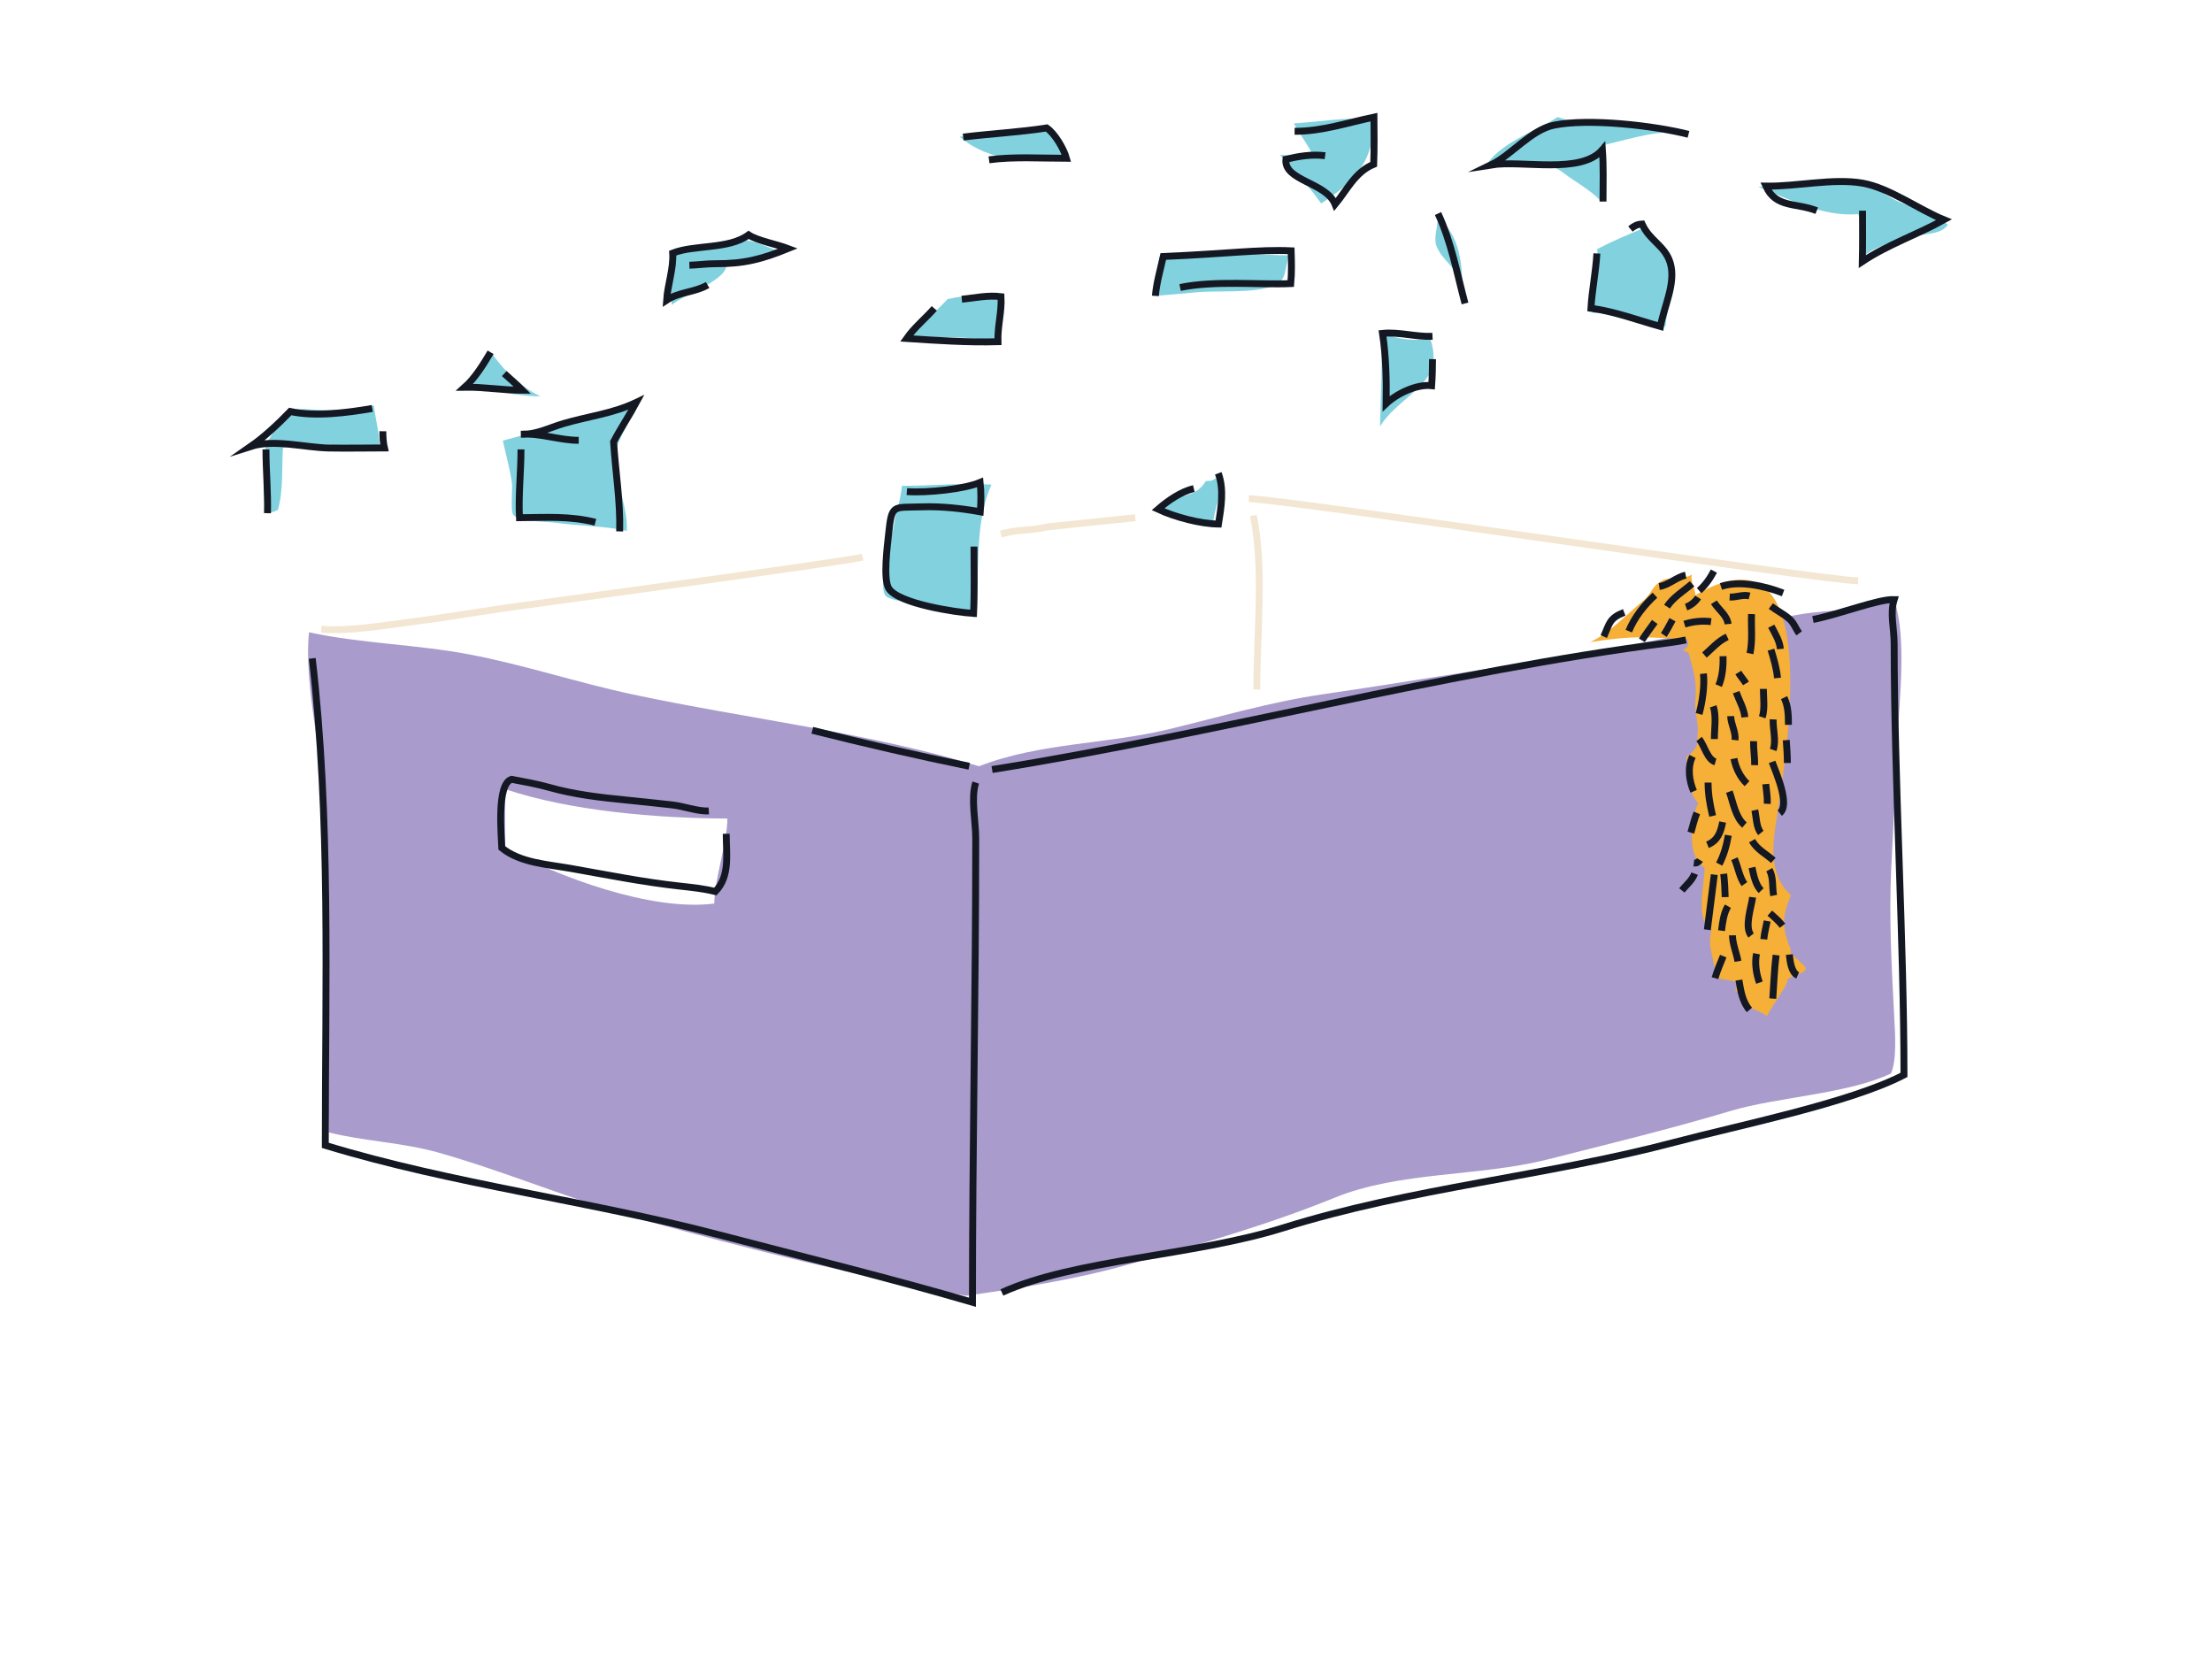 <svg width="320" height="240" viewBox="0 0 320 240" fill="none" xmlns="http://www.w3.org/2000/svg">
<path d="M71.195 51.18C70.535 52.79 69.125 53.92 68.195 55.305C70.65 56.615 75.355 57.31 78.165 57.34C75.505 56.02 73.24 54.045 71.195 51.18Z" fill="#81D1DF"/>
<path d="M91.18 58.43C85.075 60.515 78.93 62.05 72.745 63.74C73.17 65.735 73.785 67.84 74.065 69.93C74.175 70.74 73.825 73.915 74.26 74.485C75.02 75.48 79.355 75.47 80.42 75.625C83.8 76.12 87.355 76.045 90.68 76.8C90.9 73.17 88.545 68.735 89.125 65.26C89.53 62.83 91.795 60.77 91.175 58.43H91.18Z" fill="#81D1DF"/>
<path d="M54.07 58.65C54.33 60.625 54.865 62.6 54.92 64.545C50.635 65.015 45.08 63.44 40.93 64.82C40.76 67.745 40.995 70.995 40.205 73.765C39.91 73.935 39.015 74.24 38.685 74.28C37.815 71.965 38.275 68.9 38.26 66.33C38.245 63.96 39.03 63.435 40.46 61.225C42.045 58.78 42.82 59.13 46.065 59.29C48.43 59.405 50.725 59.175 54.07 58.65Z" fill="#81D1DF"/>
<path d="M97.55 36.91C96.915 38.685 96.895 42.195 97.19 44.11C98.71 42.71 105.41 40.44 105.045 38.26C107.9 37.57 110.09 37.725 112.64 36.3C110.41 35.59 108.835 34.535 106.89 34.8C104.465 35.13 101.975 36.175 97.55 36.91Z" fill="#81D1DF"/>
<path d="M138.83 19.78C143.245 23.55 148.97 23.47 154.86 23.035C153.76 21.56 152.935 19.755 151.575 18.33C148.595 19.99 143.76 19.34 138.83 19.78Z" fill="#81D1DF"/>
<path d="M137.075 43.275C135.32 45.21 133.065 46.985 131.215 48.725C134.39 48.94 137.615 48.645 140.805 48.955C141.95 49.065 143.05 49.365 144.065 48.935C144.235 46.895 145.01 44.68 144.735 42.645C142.495 42.52 140.21 42.61 137.075 43.27V43.275Z" fill="#81D1DF"/>
<path d="M185.165 22.415C187.125 24.565 189.415 26.975 191.125 29.43C195.935 26.33 199.04 23.06 198.56 17.175C194.68 16.96 190.895 17.62 187.165 17.85C187.9 19.24 188.96 20.585 189.695 21.985C188.28 22.22 186.815 22.56 185.17 22.415H185.165Z" fill="#81D1DF"/>
<path d="M130.49 70.285C134.795 70.28 139.14 69.83 143.43 70.105C140.76 76.205 141.93 82.79 141 89.305C137.905 88.445 134.66 88.085 131.555 87.25C130.665 87.01 128.43 86.73 128.055 86.105C126.96 84.27 129.12 77.78 129.385 75.555C129.565 74.025 130.21 72.85 130.485 70.285H130.49Z" fill="#81D1DF"/>
<path d="M174.405 69.63C172.735 72.465 169.545 71.415 167.455 73.145C170.04 74.265 172.65 76.01 175.47 76.195C175.495 73.71 176.97 71.275 176.57 68.825C176.25 69.135 175.82 69.175 175.505 69.41C175.14 69.69 174.855 69.465 174.405 69.63Z" fill="#81D1DF"/>
<path d="M167.82 36.91C167.335 38.84 167.27 40.9 166.725 42.825C168.845 42.685 171.04 42.465 173.175 42.275C176.22 42 181.515 42.48 184.35 41.3C186.2 40.53 185.78 38.965 186.48 36.94C182.07 36.93 177.7 36.285 173.295 36.705C171.71 36.855 170.06 37.18 167.82 36.915V36.91Z" fill="#81D1DF"/>
<path d="M199.88 48.11C199.98 52.59 199.74 57.185 199.645 61.68C201.4 58.795 204.825 57.055 206.605 54.41C207.64 52.87 207.55 50.83 206.91 49.005C204.63 49.32 202.375 49.21 199.88 48.11Z" fill="#81D1DF"/>
<path d="M208.005 31.64C207.97 32.755 207.38 34.465 207.8 35.575C208.6 37.68 210.885 38.81 211.525 41.27C211.55 38.96 211.315 33.82 208 31.64H208.005Z" fill="#81D1DF"/>
<path d="M215.25 23.515C217.69 20.37 222.18 18.99 225.35 16.925C228.75 18.21 233.14 17.885 236.75 18.265C238.675 18.47 240.58 18.91 242.48 19.12C238.71 19.03 235.045 20.335 231.5 21.095V29C230.085 27.48 227.84 26.295 226.23 25.045C223.26 22.745 219.025 23.51 215.25 23.51V23.515Z" fill="#81D1DF"/>
<path d="M231.065 36.03C231.255 39.105 230.32 42.16 230.405 45.255C233.58 45.12 238.005 46.14 240.945 47.23C241.11 44.08 243.13 39.875 241.785 37.085C241.115 35.69 239.095 33.935 237.87 32.955C235.35 34.025 233.395 34.81 231.065 36.03Z" fill="#81D1DF"/>
<path d="M254.34 27.025C258.86 28.825 263.705 31.4 268.835 30.98C269.45 32.875 269.275 35.3 269.275 37.35C270.965 35.625 274.99 34.6 277.4 34.085C278.87 33.77 280.895 33.845 281.795 32.52C279.635 30.745 276.35 30.095 273.89 28.785C272.495 28.045 271.005 26.94 269.38 26.585C265.505 25.745 258.315 27.15 254.345 27.025H254.34Z" fill="#81D1DF"/>
<path d="M274.52 106.725C274.785 100.85 275.86 92.305 274.025 86.735C270.35 88.215 266.23 88.185 262.205 88.625C257.275 89.165 252.05 91.07 247.075 91.46C240.835 91.95 234.61 93.9 228.4 94.77C215.97 96.515 203.765 98.63 191.31 100.445C183.79 101.54 176.39 103.74 168.93 105.53C159.905 107.695 150.325 107.455 141.635 110.85C126.06 106.045 108 103.97 91.53 100.46C83.51 98.75 75.925 96.195 67.895 94.67C60.225 93.21 52.2 93.105 44.705 91.465C43.885 99.24 46.915 110.57 47.155 118.395C47.625 133.695 47.195 148.58 47.54 163.81C52.56 165.1 58.17 165.25 63.475 166.755C73.405 169.575 82.98 173.68 92.955 176.455C108.375 180.745 123.935 184.585 139.745 187.45C147.285 186.385 155.495 185.125 163.135 182.96C173.22 180.1 183.345 177.23 193.07 173.27C202.53 169.415 213.875 170.265 223.955 167.715C232.895 165.45 241.525 163.355 250.35 160.72C257.155 158.685 267.29 158.275 273.555 155.3C274.425 153.385 274.16 149.58 274.03 147.085C273.665 140.02 273.255 132.85 273.595 125.725C273.895 119.45 274.24 113.04 274.525 106.725H274.52ZM103.33 130.71C94.205 131.9 80.575 126.765 73.07 122.67V114.16C82.48 117.325 95.095 118.385 105.225 118.415C105.225 121.88 103.335 127.24 103.335 130.71H103.33Z" fill="#A99CCC"/>
<path d="M230.05 92.885C232.83 91.605 235.355 88.855 237.755 86.87C239.115 85.745 238.825 84.78 240.705 83.87C241.465 83.5 243.45 83.925 244.74 83.125C244.55 84.285 245.265 85.21 245.265 86.1C263.7 75.24 258.84 106.63 257.055 118.17C256.52 121.62 255.64 126.385 259.1 129.505C257.595 133.015 257.945 134.505 259.1 137.505C258.285 137.65 261.86 140.02 261.145 140.2C261.62 140.74 257.895 141.39 258.6 142.005C257.525 144.16 256.695 144.955 255.6 147.005C254.115 145.78 251.45 145.78 251.6 143.505C250.235 143.47 252.08 142.23 251.1 142.005C250.84 141.9 248.375 141.48 248.1 141.505C248.195 138.55 246.865 137.27 247.6 134.505C245.175 133.09 246.56 128.27 246.6 125.505C244.02 124.19 244.52 118.335 245.68 116.2C244.025 114.425 244.43 111.815 243.93 109.59C246.155 107.725 245.34 107.62 245.605 106C245.765 105.025 245.135 102.835 245.245 101.66C245.525 98.67 245.07 97.305 244.265 94.4C242.39 93.815 244.76 94.285 244.105 92.505C238.185 92.18 236.67 91.87 230.055 92.89L230.05 92.885Z" fill="#F6AF37"/>
<path d="M45.17 95.245C47.845 118.145 47.06 142.51 47.06 165.695C65.42 171.29 85.095 173.69 103.8 178.58C116.105 181.795 129 184.98 140.68 188.39C140.68 165.985 141.155 143.625 141.155 121.25C141.155 118.86 140.425 115.47 141.155 113.21" stroke="#141822" stroke-miterlimit="10"/>
<path d="M262.27 89.625C266.445 88.765 271.68 86.665 274.02 86.735C273.385 88.775 274.02 90.875 274.02 93.155C274.02 112.465 275.44 136.095 275.44 155.5C267.66 159.56 251.265 162.86 242.34 165.225C223.64 170.175 204.155 171.83 185.6 177.64C172.69 181.685 155.445 182.205 144.935 186.975" stroke="#141822" stroke-miterlimit="10"/>
<path d="M143.52 111.325C176 106.155 208.745 97.19 241.42 92.99C242.13 92.9 242.965 92.76 243.9 92.58" stroke="#141822" stroke-miterlimit="10"/>
<path d="M140.21 110.85C132.44 109.26 124.97 107.525 117.515 105.65" stroke="#141822" stroke-miterlimit="10"/>
<path d="M248.965 84.845C251.675 83.925 255.35 84.785 257.95 85.79" stroke="#141822" stroke-miterlimit="10"/>
<path d="M239.415 86.105C237.905 87.485 236.43 89.305 235.63 91.305" stroke="#141822" stroke-miterlimit="10"/>
<path d="M248 126.525L246.995 134.5" stroke="#141822" stroke-miterlimit="10"/>
<path d="M256.18 87.68C257 88.31 257.99 88.8 258.78 89.47C259.57 90.14 259.71 90.865 260.28 91.62" stroke="#141822" stroke-miterlimit="10"/>
<path d="M250.625 135.31C250.635 136.515 251.21 137.855 251.425 139.065" stroke="#141822" stroke-miterlimit="10"/>
<path d="M253.545 129.8C253.365 131.225 252.325 134.085 253.325 135.33" stroke="#141822" stroke-miterlimit="10"/>
<path d="M255.95 125.815C256.6 126.94 256.345 128.345 256.59 129.55" stroke="#141822" stroke-miterlimit="10"/>
<path d="M241.16 87.76C242.02 86.425 243.59 85.48 244.785 84.45" stroke="#141822" stroke-miterlimit="10"/>
<path d="M256.035 132.1C256.645 132.645 257.355 133.245 257.87 133.92" stroke="#141822" stroke-miterlimit="10"/>
<path d="M255.65 133.24C255.485 134.125 255.24 134.975 255.16 135.88" stroke="#141822" stroke-miterlimit="10"/>
<path d="M254.105 137.97C253.83 139.31 254.065 140.89 254.53 142.155" stroke="#141822" stroke-miterlimit="10"/>
<path d="M256.2 93.985C256.605 95.31 257.015 96.705 257.145 98.085" stroke="#141822" stroke-miterlimit="10"/>
<path d="M255.1 99.66C255.1 100.97 255.34 102.51 254.94 103.76" stroke="#141822" stroke-miterlimit="10"/>
<path d="M251.56 141.78C251.815 143.295 252.05 144.895 253.08 146.1" stroke="#141822" stroke-miterlimit="10"/>
<path d="M249.295 138.32C248.87 139.36 248.415 140.43 248.1 141.505" stroke="#141822" stroke-miterlimit="10"/>
<path d="M251.16 100.135C251.595 101.33 252.3 102.495 252.42 103.76" stroke="#141822" stroke-miterlimit="10"/>
<path d="M241.95 89.65C241.555 90.375 241.155 91.18 240.69 91.855" stroke="#141822" stroke-miterlimit="10"/>
<path d="M247.94 87.13C248.595 88.185 249.87 89.03 249.99 90.28" stroke="#141822" stroke-miterlimit="10"/>
<path d="M249.265 94.93C249.305 96.37 249.185 97.865 248.635 99.185" stroke="#141822" stroke-miterlimit="10"/>
<path d="M256.94 138.17C256.675 140.265 256.615 142.365 256.465 144.465" stroke="#141822" stroke-miterlimit="10"/>
<path d="M258.855 138.09C258.96 139.025 259.125 140.69 260.065 141.1" stroke="#141822" stroke-miterlimit="10"/>
<path d="M247.85 102.18C248.32 103.605 248.01 105.405 248.01 106.91" stroke="#141822" stroke-miterlimit="10"/>
<path d="M251.475 97.295C251.805 97.845 252.265 98.345 252.58 98.87" stroke="#141822" stroke-miterlimit="10"/>
<path d="M246.43 97.455C246.62 99.27 246.27 101.555 245.8 103.285" stroke="#141822" stroke-miterlimit="10"/>
<path d="M253.095 86.215C252.13 85.965 251.185 86.425 250.225 86.37" stroke="#141822" stroke-miterlimit="10"/>
<path d="M250.37 103.6C250.395 104.805 251.13 105.835 251 107.065" stroke="#141822" stroke-miterlimit="10"/>
<path d="M247.53 89.93C246.255 89.77 244.905 89.91 243.685 90.295" stroke="#141822" stroke-miterlimit="10"/>
<path d="M249.965 131.095C249.34 132.2 249.21 133.355 249.045 134.635" stroke="#141822" stroke-miterlimit="10"/>
<path d="M244.855 109.43C244.07 110.975 244.37 113.01 245.015 114.475" stroke="#141822" stroke-miterlimit="10"/>
<path d="M258.095 100.92C258.705 102.165 258.72 103.5 258.725 104.86" stroke="#141822" stroke-miterlimit="10"/>
<path d="M239.39 89.975C238.79 90.805 237.985 91.88 237.525 92.635" stroke="#141822" stroke-miterlimit="10"/>
<path d="M243.865 83.21C242.49 83.495 241.405 84.65 240.035 84.845" stroke="#141822" stroke-miterlimit="10"/>
<path d="M256.515 104.075C256.455 105.515 256.995 107.115 256.515 108.49" stroke="#141822" stroke-miterlimit="10"/>
<path d="M234.965 88.585C232.805 89.425 232.845 90.205 232.01 92.09" stroke="#141822" stroke-miterlimit="10"/>
<path d="M258.41 107.07C258.495 108.18 258.565 109.26 258.57 110.38" stroke="#141822" stroke-miterlimit="10"/>
<path d="M245.655 86.435C245.27 87.05 244.605 87.585 243.915 87.825" stroke="#141822" stroke-miterlimit="10"/>
<path d="M253.68 107.225C253.655 108.385 253.86 109.535 253.84 110.69" stroke="#141822" stroke-miterlimit="10"/>
<path d="M256.36 110.22C256.91 111.74 259.025 116.425 257.465 117.63" stroke="#141822" stroke-miterlimit="10"/>
<path d="M247.945 82.62C247.4 83.65 246.7 84.675 245.805 85.44" stroke="#141822" stroke-miterlimit="10"/>
<path d="M250.845 109.745C251.1 111.08 251.76 112.455 252.735 113.37" stroke="#141822" stroke-miterlimit="10"/>
<path d="M245.8 106.91C246.565 107.83 246.985 109.885 248.165 110.22" stroke="#141822" stroke-miterlimit="10"/>
<path d="M250.91 124.225C251.43 125.41 251.635 126.87 252.355 127.9" stroke="#141822" stroke-miterlimit="10"/>
<path d="M253.45 125.5C253.695 126.61 253.96 128.01 254.775 128.845" stroke="#141822" stroke-miterlimit="10"/>
<path d="M249.36 126.415C249.485 127.52 249.55 128.68 249.575 129.78" stroke="#141822" stroke-miterlimit="10"/>
<path d="M102.54 117.31C101.015 117.42 98.92 116.625 97.25 116.445C95.015 116.2 92.765 115.95 90.565 115.735C86.825 115.37 83.07 114.935 79.465 113.915C77.69 113.415 75.77 113.07 74.015 112.74C71.81 113.37 72.53 120.835 72.595 122.67C75.255 124.825 79.185 125.035 82.565 125.63C87.855 126.565 93 127.6 98.32 128.185C100.05 128.375 101.84 128.56 103.485 128.975C105.65 126.735 105.06 123.56 105.06 120.62" stroke="#141822" stroke-miterlimit="10"/>
<path d="M247.1 113.21C247.105 114.995 247.38 116.41 247.76 118.04" stroke="#141822" stroke-miterlimit="10"/>
<path d="M250.17 114.525C250.76 116.13 251.03 118.205 252.365 119.355" stroke="#141822" stroke-miterlimit="10"/>
<path d="M253.86 117.2C254.11 118.31 254.06 119.665 254.74 120.495" stroke="#141822" stroke-miterlimit="10"/>
<path d="M253.465 121.615C254.195 122.925 255.525 123.55 256.54 124.47" stroke="#141822" stroke-miterlimit="10"/>
<path d="M255.445 113.43C255.53 114.4 255.71 115.29 255.665 116.285" stroke="#141822" stroke-miterlimit="10"/>
<path d="M253.385 88.835C253.315 90.905 253.56 92.545 253.165 94.545" stroke="#141822" stroke-miterlimit="10"/>
<path d="M256.24 90.59C256.79 91.665 257.455 92.695 257.56 93.885" stroke="#141822" stroke-miterlimit="10"/>
<path d="M249.87 92.13C248.51 92.77 247.675 93.815 246.575 94.765" stroke="#141822" stroke-miterlimit="10"/>
<path d="M245.48 117.6C245.1 118.49 244.89 119.56 244.6 120.455" stroke="#141822" stroke-miterlimit="10"/>
<path d="M249.21 118.92C248.915 120.39 248.525 121.585 247.015 122.215" stroke="#141822" stroke-miterlimit="10"/>
<path d="M250.03 120.835C249.77 122.31 249.405 123.665 248.71 125.005" stroke="#141822" stroke-miterlimit="10"/>
<path d="M245.155 126.385C244.785 127.38 243.94 128.025 243.3 128.81" stroke="#141822" stroke-miterlimit="10"/>
<path d="M245.92 124.41C245.72 124.735 245.41 124.895 245.04 124.85" stroke="#141822" stroke-miterlimit="10"/>
<path d="M208.03 30.89C209.955 35.015 210.77 39.535 211.935 43.9" stroke="#141822" stroke-miterlimit="10"/>
<path d="M164.235 74.895L151.635 76.21C147.88 76.995 148.46 76.375 144.79 77.24" stroke="#F3E7D3" stroke-miterlimit="10"/>
<path d="M268.82 84.03C263.035 83.885 186.515 72.275 180.66 72.145" stroke="#F3E7D3" stroke-miterlimit="10"/>
<path d="M46.485 91.03C50.44 91.36 55.41 90.49 59.385 89.985C64.02 89.4 68.595 88.61 73.165 87.945C75.395 87.62 122.65 81.205 124.78 80.605" stroke="#F3E7D3" stroke-miterlimit="10"/>
<path d="M181.32 74.56C182.89 82.345 181.815 91.59 181.815 99.76" stroke="#F3E7D3" stroke-miterlimit="10"/>
<path d="M53.85 59.09C50.175 59.715 45.66 60.315 41.99 59.53C40.36 61.22 38.22 63.235 36.28 64.58C39.625 63.505 44.03 64.73 47.505 64.81C49.95 64.865 53.64 64.8 55.605 64.8C55.445 64.145 55.375 63.105 55.385 62.385" stroke="#141822" stroke-miterlimit="10"/>
<path d="M89.645 76.875C89.765 72.565 89.025 68.155 88.765 63.92C89.71 62.09 91.13 59.95 92.06 58.21C88.615 59.85 85.125 60.215 81.52 61.275C79.465 61.88 77.58 62.9 75.375 62.82C78.15 62.615 80.895 63.7 83.72 63.7" stroke="#141822" stroke-miterlimit="10"/>
<path d="M75.37 65.015C75.37 68.28 74.98 71.685 75.15 74.895C78.97 74.865 82.47 74.62 86.13 75.555" stroke="#141822" stroke-miterlimit="10"/>
<path d="M70.975 50.965C69.95 52.685 68.715 54.705 67.24 56.015C69.965 55.97 72.875 56.47 75.585 56.455C74.89 55.745 73.675 54.715 72.95 54.04" stroke="#141822" stroke-miterlimit="10"/>
<path d="M99.73 38.37C101.045 38.33 102.195 38.145 103.575 38.15C107.67 38.17 110.245 37.48 114.005 35.955C112.455 35.36 109.54 34.81 108.295 33.98C105.41 36.105 100.54 35.36 97.315 36.615C97.455 38.86 96.58 41.21 96.435 43.42C98.255 42.215 100.535 42.305 102.365 41.225" stroke="#141822" stroke-miterlimit="10"/>
<path d="M139.34 19.83C143.29 19.34 147.43 19.13 151.42 18.51C152.58 19.305 153.88 21.49 154.275 22.9C150.62 22.9 146.57 22.64 143.075 23.12" stroke="#141822" stroke-miterlimit="10"/>
<path d="M140.905 79.07C140.905 82.29 140.99 85.54 140.84 88.74C138.22 88.585 130.035 87.335 128.595 85.165C127.72 83.845 128.375 78.9 128.54 77.36C129.015 72.835 129.12 73.47 133.29 73.325C136.175 73.225 139.14 73.555 141.81 74.04C141.925 72.65 141.945 71.22 141.79 69.79C139.48 70.76 134.135 71.325 131.19 71.115" stroke="#141822" stroke-miterlimit="10"/>
<path d="M176.24 68.47C177.11 70.775 176.65 73.44 176.27 75.815C173.69 75.785 169.98 74.815 167.53 73.67C169.025 72.375 170.855 71.125 172.705 70.675" stroke="#141822" stroke-miterlimit="10"/>
<path d="M269.445 30.48C269.445 32.93 269.475 35.385 269.415 37.835C273.115 35.365 277.375 33.935 281.225 31.795C277.605 30.315 273.295 27.165 269.455 26.495C265.18 25.75 259.925 27 255.465 26.925C256.9 30.115 259.83 29.305 262.82 30.48" stroke="#141822" stroke-miterlimit="10"/>
<path d="M231.015 36.665C230.865 39.31 230.31 41.965 230.155 44.59C233.685 45.08 236.96 46.325 240.21 47.23C240.67 44.45 242.53 40.91 241.61 37.99C240.825 35.49 238.67 34.875 237.55 32.41C236.76 32.45 236.285 32.78 235.87 33.13" stroke="#141822" stroke-miterlimit="10"/>
<path d="M187.285 18.995C191.205 19.02 194.96 17.74 198.765 16.945C198.785 19.2 198.81 21.525 198.725 23.77C196.025 24.875 194.82 27.555 193.145 29.565C191.87 26.365 185.705 26.17 186.025 23.04C187.765 22.625 189.785 22.27 191.7 22.53" stroke="#141822" stroke-miterlimit="10"/>
<path d="M244.265 19.435C239.305 18.17 229.84 17.085 224.82 18.105C221.445 18.79 218.665 22.435 215.69 23.86C220.225 23.13 228.725 25.29 231.81 21.655C231.99 24.125 231.9 26.66 231.9 29.155" stroke="#141822" stroke-miterlimit="10"/>
<path d="M135.165 44.615C133.845 46.105 132.26 47.39 131.16 48.965C135.525 49.255 139.995 49.555 144.37 49.435C144.29 47.22 144.94 45.11 144.815 42.915C142.89 42.67 141.04 43.1 139.14 43.29" stroke="#141822" stroke-miterlimit="10"/>
<path d="M170.72 41.59C175.755 40.545 182.2 41.23 186.73 41.025C186.875 39.51 186.835 37.845 186.785 36.28C182.02 36.065 177.34 36.73 168.29 37.105C167.885 38.935 167.3 40.905 167.145 42.8" stroke="#141822" stroke-miterlimit="10"/>
<path d="M207.235 48.655C204.835 48.76 202.4 47.99 200.005 48.23C200.5 51.49 200.59 55.065 200.53 58.39C202.04 56.97 204.895 55.545 207.11 55.79C207.2 54.52 207.23 53.23 207.235 51.955" stroke="#141822" stroke-miterlimit="10"/>
<path d="M38.475 65.015C38.475 68.09 38.775 71.175 38.695 74.24" stroke="#141822" stroke-miterlimit="10"/>
</svg>
